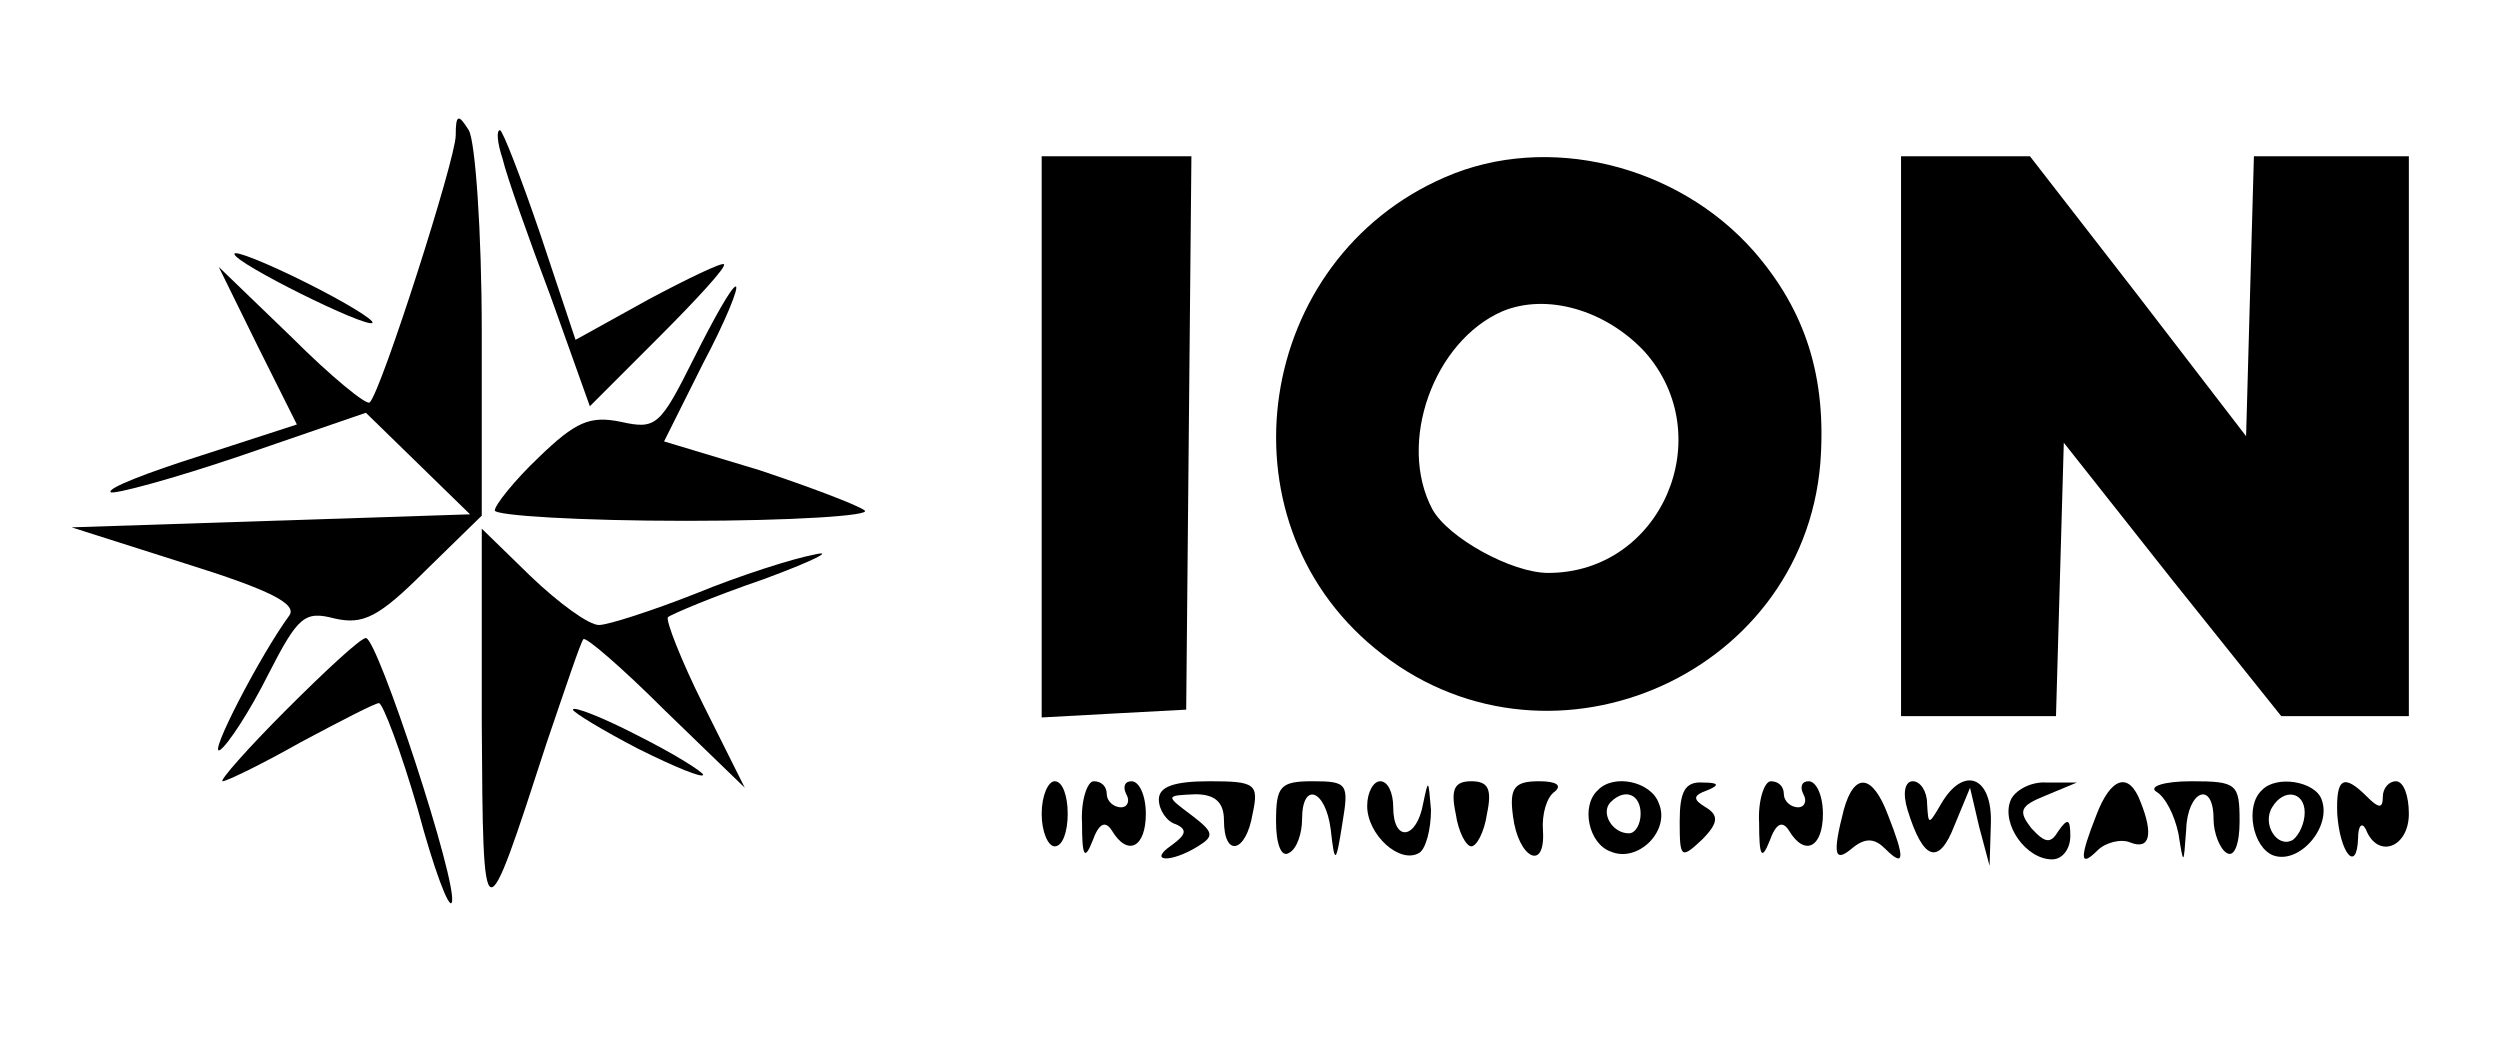 <?xml version="1.0" standalone="no"?>
<!DOCTYPE svg PUBLIC "-//W3C//DTD SVG 20010904//EN"
 "http://www.w3.org/TR/2001/REC-SVG-20010904/DTD/svg10.dtd">
<svg version="1.0" xmlns="http://www.w3.org/2000/svg"
 width="192pt" height="81pt" viewBox="0 0 192 81"
 preserveAspectRatio="xMidYMid meet">

<g transform="translate(0,81) scale(0.1,-0.1)"
fill="#000000" stroke="none">
<path d="M350 706 c0 -18 -57 -196 -66 -205 -2 -3 -30 20 -60 50 l-56 54 30
-61 30 -60 -74 -24 c-41 -13 -72 -25 -69 -28 2 -2 47 10 100 28 l96 33 40 -39
40 -39 -153 -5 -153 -5 88 -28 c64 -20 86 -31 79 -40 -22 -30 -63 -109 -53
-103 6 4 23 30 37 58 23 45 28 49 51 43 22 -5 34 1 70 37 l43 42 0 141 c0 77
-5 147 -10 155 -8 13 -10 12 -10 -4z"/>
<path d="M386 688 c3 -13 20 -61 37 -106 l30 -84 53 53 c29 29 52 54 50 56 -1
2 -28 -11 -58 -27 l-56 -31 -27 81 c-15 44 -29 80 -31 80 -3 0 -2 -10 2 -22z"/>
<path d="M800 475 l0 -216 55 3 56 3 2 213 2 212 -57 0 -58 0 0 -215z"/>
<path d="M1110 674 c-146 -63 -176 -262 -54 -362 129 -107 328 -24 342 142 5
66 -11 117 -51 163 -59 67 -159 91 -237 57z m153 -134 c58 -65 13 -170 -74
-170 -28 0 -77 27 -89 49 -27 51 1 129 54 152 34 14 79 1 109 -31z"/>
<path d="M1460 475 l0 -215 60 0 59 0 3 105 3 105 83 -105 84 -105 49 0 49 0
0 215 0 215 -60 0 -59 0 -3 -107 -3 -108 -83 108 -83 107 -50 0 -49 0 0 -215z"/>
<path d="M180 615 c0 -7 101 -57 106 -53 2 2 -21 16 -51 31 -30 15 -55 25 -55
22z"/>
<path d="M533 535 c-26 -52 -29 -55 -56 -49 -24 5 -35 0 -63 -27 -19 -18 -34
-37 -34 -41 0 -4 66 -8 147 -8 81 0 143 4 137 8 -5 4 -42 18 -81 31 l-73 22
30 60 c17 32 28 59 25 59 -3 0 -17 -25 -32 -55z"/>
<path d="M370 255 c1 -166 1 -166 50 -15 14 41 26 77 28 79 1 3 30 -22 63 -55
l61 -59 -32 64 c-17 34 -29 65 -27 67 2 2 35 16 73 29 38 14 56 23 39 19 -16
-3 -57 -16 -91 -30 -33 -13 -67 -24 -74 -24 -8 0 -31 17 -52 37 l-38 37 0
-149z"/>
<path d="M220 265 c-30 -30 -52 -55 -49 -55 3 0 30 13 60 30 30 16 57 30 60
30 3 0 17 -37 30 -82 12 -45 24 -77 26 -71 5 14 -57 203 -66 203 -4 0 -31 -25
-61 -55z"/>
<path d="M440 265 c0 -2 23 -16 50 -30 28 -14 50 -23 50 -20 0 2 -22 16 -50
30 -27 14 -50 23 -50 20z"/>
<path d="M800 185 c0 -14 5 -25 10 -25 6 0 10 11 10 25 0 14 -4 25 -10 25 -5
0 -10 -11 -10 -25z"/>
<path d="M831 178 c0 -26 2 -29 8 -14 5 14 10 16 15 8 12 -20 26 -13 26 13 0
14 -5 25 -11 25 -5 0 -7 -4 -4 -10 3 -5 1 -10 -4 -10 -6 0 -11 5 -11 10 0 6
-4 10 -10 10 -5 0 -10 -15 -9 -32z"/>
<path d="M890 196 c0 -8 6 -17 13 -19 9 -4 8 -8 -3 -16 -19 -13 -1 -14 20 -1
13 8 12 11 -5 24 -20 15 -20 15 3 16 15 0 22 -6 22 -20 0 -29 17 -25 22 5 5
23 2 25 -33 25 -27 0 -39 -4 -39 -14z"/>
<path d="M980 179 c0 -17 4 -28 10 -24 6 3 10 15 10 26 0 29 18 23 22 -8 3
-27 4 -27 9 5 5 30 4 32 -23 32 -25 0 -28 -4 -28 -31z"/>
<path d="M1050 191 c0 -22 25 -45 40 -36 5 3 9 18 9 33 -2 24 -2 24 -6 5 -5
-28 -23 -30 -23 -3 0 11 -4 20 -10 20 -5 0 -10 -8 -10 -19z"/>
<path d="M1118 185 c2 -14 8 -25 12 -25 4 0 10 11 12 25 4 19 1 25 -12 25 -13
0 -16 -6 -12 -25z"/>
<path d="M1162 183 c4 -32 25 -43 23 -11 -1 13 3 26 9 30 6 5 1 8 -12 8 -19 0
-23 -5 -20 -27z"/>
<path d="M1227 203 c-13 -12 -7 -41 10 -47 21 -9 46 16 37 37 -6 17 -35 23
-47 10z m33 -18 c0 -8 -4 -15 -9 -15 -13 0 -22 16 -14 24 11 11 23 6 23 -9z"/>
<path d="M1290 179 c0 -28 1 -29 17 -14 13 13 13 19 3 25 -10 6 -10 9 1 13 10
4 9 6 -3 6 -14 1 -18 -7 -18 -30z"/>
<path d="M1351 178 c0 -26 2 -29 8 -14 5 14 10 16 15 8 12 -20 26 -13 26 13 0
14 -5 25 -11 25 -5 0 -7 -4 -4 -10 3 -5 1 -10 -4 -10 -6 0 -11 5 -11 10 0 6
-4 10 -10 10 -5 0 -10 -15 -9 -32z"/>
<path d="M1416 188 c-9 -35 -7 -41 7 -29 10 8 17 7 25 -1 15 -15 15 -7 2 26
-12 32 -26 33 -34 4z"/>
<path d="M1465 188 c12 -39 24 -43 36 -12 l12 29 7 -30 8 -30 1 33 c1 36 -21
44 -38 15 -10 -17 -10 -17 -11 0 0 9 -5 17 -11 17 -6 0 -8 -9 -4 -22z"/>
<path d="M1544 195 c-7 -18 12 -45 32 -45 8 0 14 8 14 18 0 13 -2 14 -9 4 -6
-10 -10 -10 -21 2 -10 13 -9 17 11 25 l24 10 -23 0 c-12 1 -25 -6 -28 -14z"/>
<path d="M1610 184 c-13 -33 -13 -41 1 -27 6 6 18 9 25 6 15 -6 18 6 8 31 -9
24 -23 19 -34 -10z"/>
<path d="M1656 202 c7 -4 14 -18 17 -32 4 -25 4 -25 6 3 1 30 21 38 21 8 0
-11 5 -23 10 -26 6 -4 10 7 10 24 0 29 -2 31 -37 31 -21 0 -33 -4 -27 -8z"/>
<path d="M1737 203 c-13 -12 -7 -44 9 -50 20 -7 45 22 37 43 -5 14 -35 19 -46
7z m33 -17 c0 -8 -4 -17 -9 -21 -12 -7 -24 12 -16 25 9 15 25 12 25 -4z"/>
<path d="M1795 185 c2 -30 15 -46 16 -19 0 10 3 13 6 7 9 -23 33 -14 33 12 0
14 -4 25 -10 25 -5 0 -10 -5 -10 -12 0 -9 -3 -9 -12 0 -18 18 -24 15 -23 -13z"/>
</g>
</svg>
